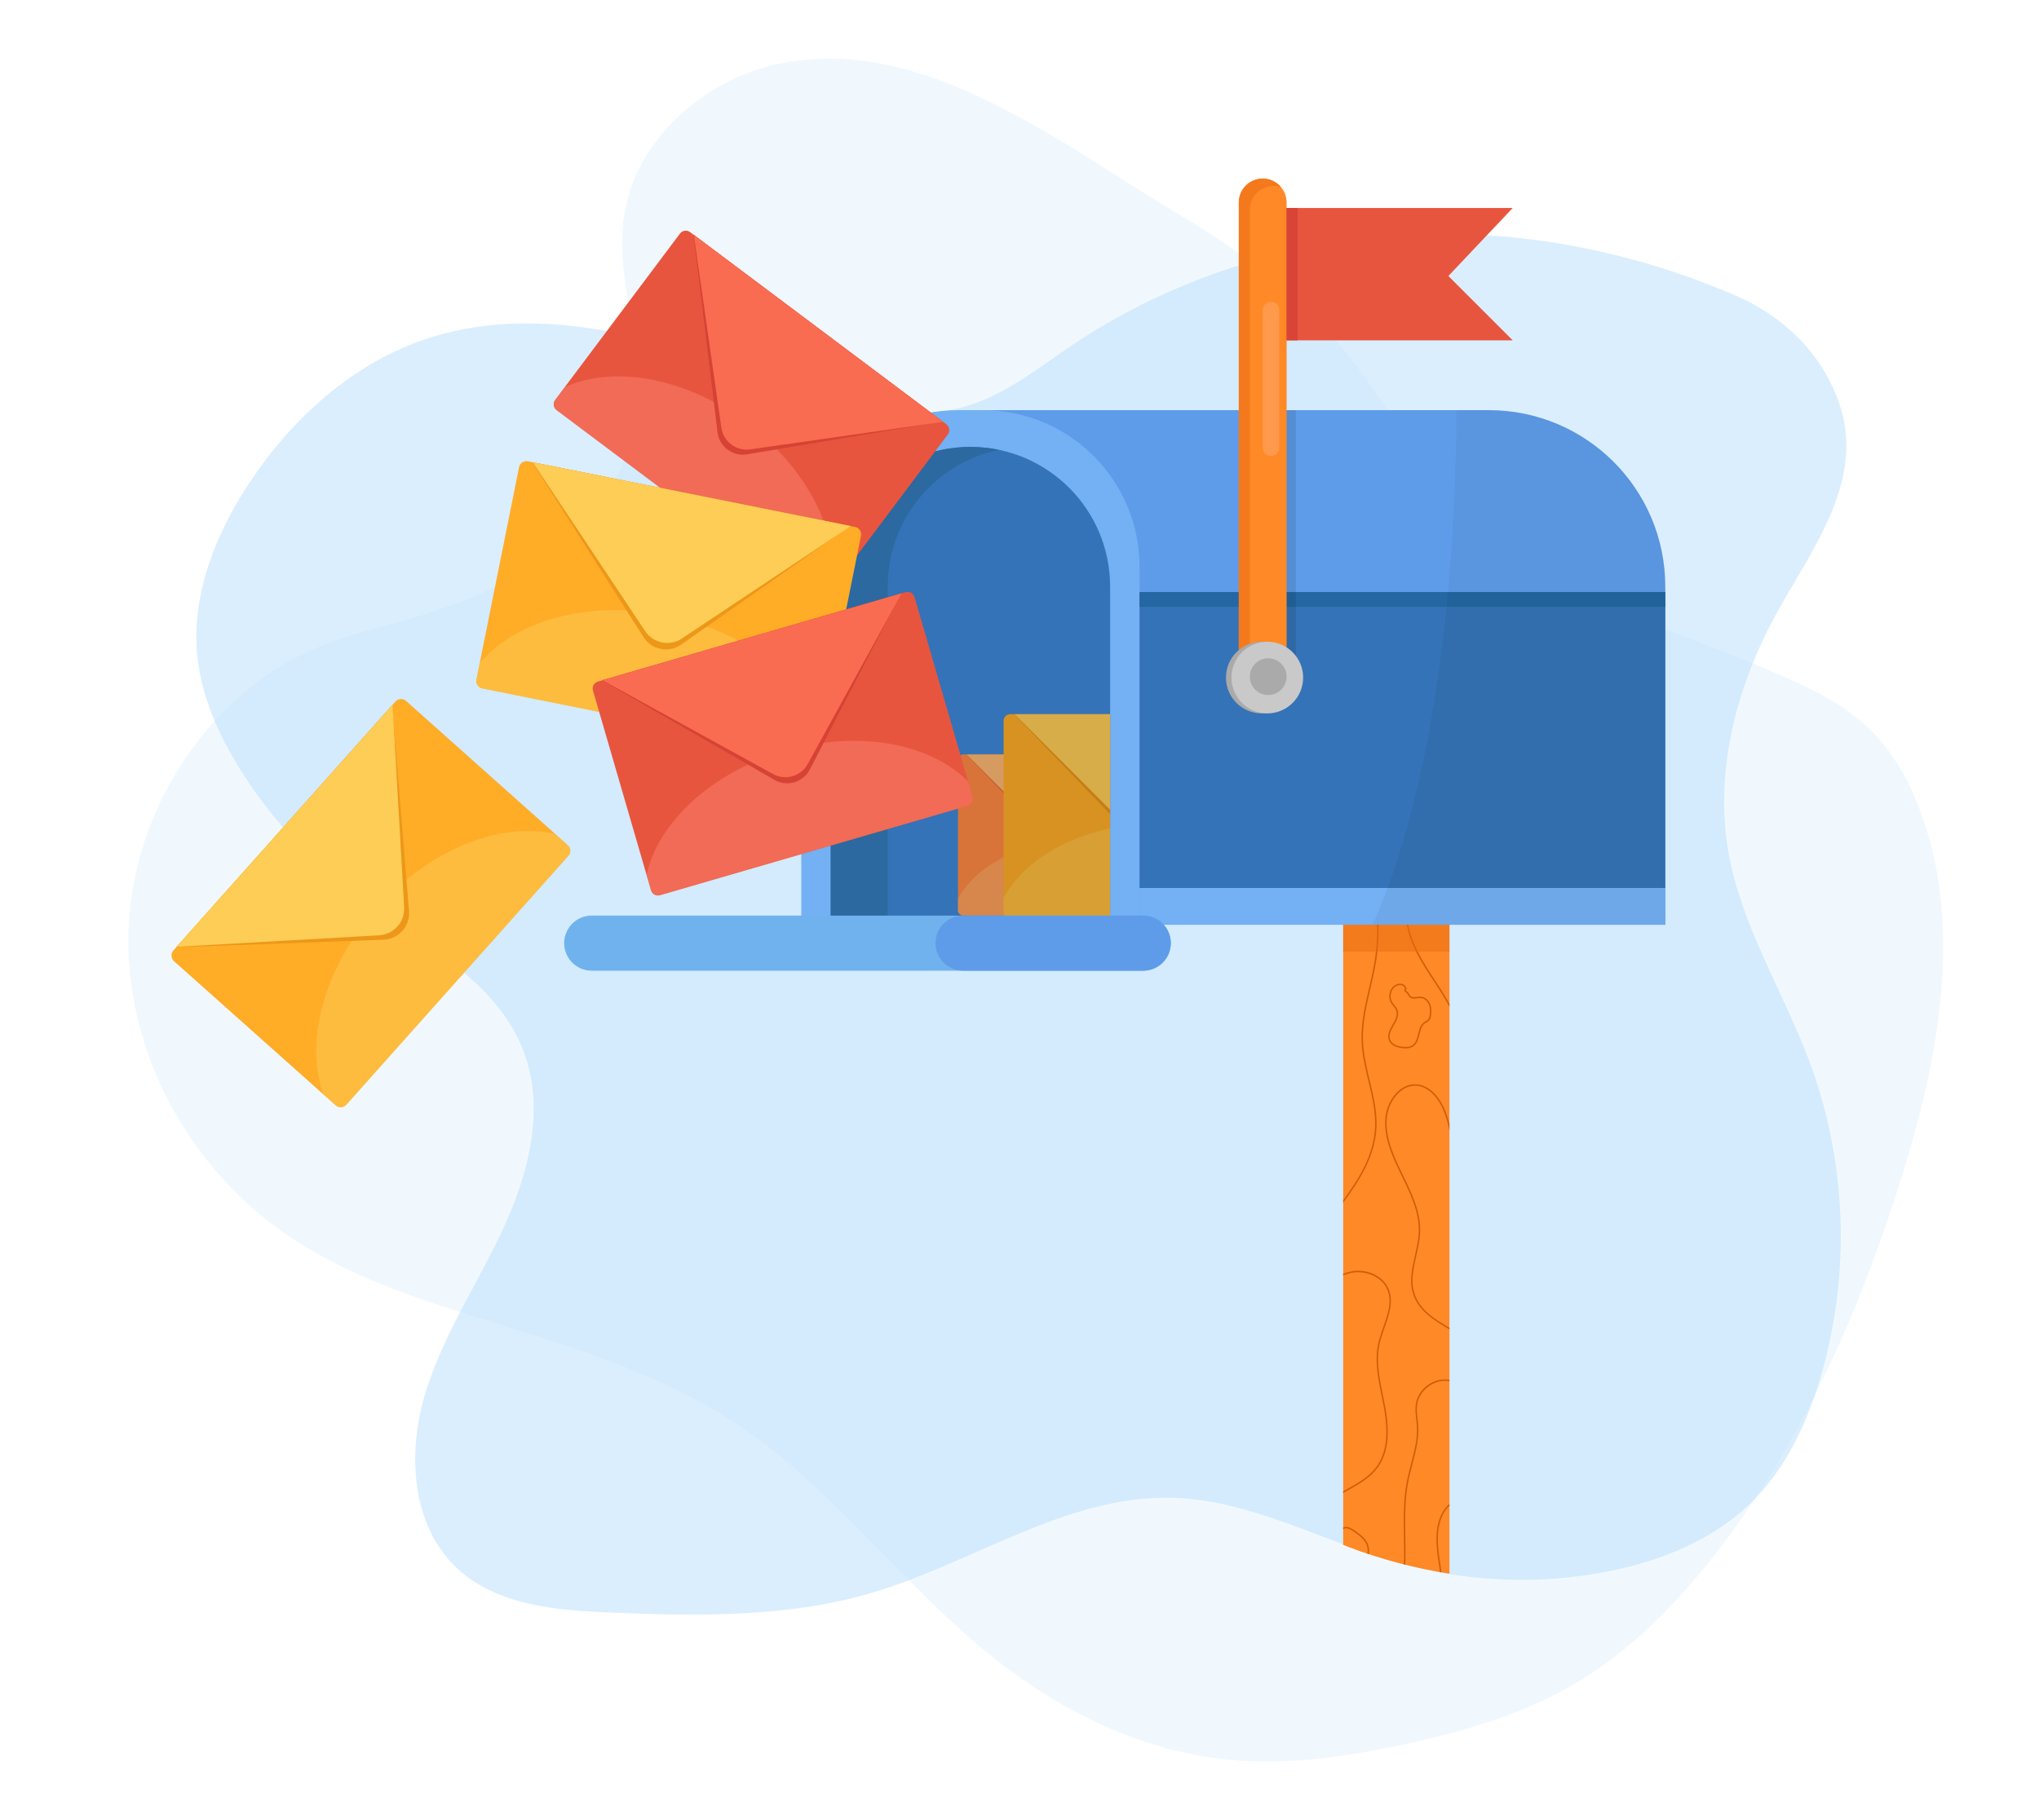 <?xml version="1.0" encoding="utf-8"?>
<!-- Generator: Adobe Illustrator 24.0.1, SVG Export Plug-In . SVG Version: 6.00 Build 0)  -->
<svg version="1.1" id="Layer_1" xmlns="http://www.w3.org/2000/svg" xmlns:xlink="http://www.w3.org/1999/xlink" x="0px" y="0px"
	 viewBox="0 0 1400 1250" style="enable-background:new 0 0 1400 1250;" xml:space="preserve">
<style type="text/css">
	.st0{fill:#FFFFFF;}
	.st1{opacity:0.2;fill:#B6DFFD;}
	.st2{opacity:0.5;fill:#B6DFFD;}
	.st3{clip-path:url(#SVGID_2_);}
	.st4{fill:#FF8926;}
	.st5{fill:#CE5D09;}
	.st6{fill:#5E9CEA;}
	.st7{fill:#73B0F4;}
	.st8{fill:#3473B7;}
	.st9{fill:#2B69A0;}
	.st10{fill:#2467A3;}
	.st11{opacity:0.1;}
	.st12{fill:#E8553E;}
	.st13{fill:#F4791C;}
	.st14{fill:#D84435;}
	.st15{opacity:0.8;fill:#FF9E55;}
	.st16{fill:#AAAAAA;}
	.st17{fill:#C9C9C9;}
	.st18{clip-path:url(#SVGID_4_);}
	.st19{fill:#D87439;}
	.st20{opacity:0.5;fill:#D69B61;}
	.st21{fill:#C65F2A;}
	.st22{fill:#D69B61;}
	.st23{clip-path:url(#SVGID_6_);}
	.st24{fill:#D89221;}
	.st25{opacity:0.5;fill:#D6AD49;}
	.st26{fill:#C67E14;}
	.st27{fill:#D6AD49;}
	.st28{fill:#70B2ED;}
	.st29{opacity:0.05;}
	.st30{opacity:0.5;fill:#FB836F;}
	.st31{fill:#D64334;}
	.st32{fill:#FA6C51;}
	.st33{opacity:0.5;fill:#EA6F13;}
	.st34{fill:#FFAC27;}
	.st35{opacity:0.5;fill:#FDCD56;}
	.st36{fill:#ED9718;}
	.st37{fill:#FDCD56;}
</style>
<rect class="st0" width="1400" height="1250"/>
<g>
	<path class="st1" d="M670.71,65.71c-45.95-21.15-94.15-33.01-143.06-20.16c-47.91,12.58-90.92,51.95-98.91,101.31
		c-7.35,45.42,14.48,91.03,8.87,136.67c-4.53,36.91-27.07,70.18-56.03,93.45c-28.96,23.27-63.95,37.5-99.36,47.85
		c-21.5,6.28-43.43,11.29-64.16,19.91C142.72,476.11,91.12,556.57,88.24,638.53c-2.88,81.96,40.38,161.96,106.62,208.1
		c52.65,36.67,116.44,52.55,177.57,72.05c47.75,15.23,95.14,33.28,136.64,61.38c63.74,43.16,110.24,107.63,170.09,156.1
		c47.08,38.12,103.49,66.31,163.86,72.33c41.11,4.1,82.73-2.09,123.3-10.99c39.03-8.56,78.02-19.84,112.85-39.91
		c40.69-23.45,74.21-58.1,102.74-95.73c57.15-75.39,95.82-163.53,123.92-253.88c25.52-82.02,42.41-172.22,12.38-251.76
		c-7.93-20.99-19.2-40.98-35.31-56.36c-15.18-14.49-34.05-24.37-53.14-32.99c-58.5-26.41-122.13-43.06-174.78-79.82
		c-47.46-33.13-84.55-80.12-117.5-127.19c-34.64-49.48-77.14-82.34-128.68-113.02C766.63,121.75,719.96,88.38,670.71,65.71z"/>
	<path class="st2" d="M735.3,237.61c-22.18,15-43.55,32.21-69.02,40.46c-49.69,16.1-102.82-4.84-151.86-22.81
		c-71.68-26.27-151.16-46.71-223.38-21.96c-49.71,17.04-90.71,54.36-119.73,98.18c-23.48,35.46-40.22,77.53-35.74,119.83
		c2.89,27.25,14.4,52.94,28.83,76.24c20.35,32.87,46.79,61.95,77.58,85.33c43.39,32.94,98.53,58.52,117.69,109.52
		c14.82,39.45,3.29,83.98-14.52,122.17c-17.81,38.19-41.86,73.78-53.68,114.23c-11.81,40.45-8.58,89.14,22.11,118.01
		c27.36,25.75,68.3,29.13,105.85,30.65c60.04,2.43,121.28,3.49,178.92-13.5c69.96-20.62,134.26-67.5,207.16-65.32
		c53.79,1.61,102.66,29.98,154.43,44.67c46.53,13.2,96.19,15.27,143.65,5.97c36.81-7.21,73.24-21.82,99.79-48.31
		c23.03-22.99,37.23-53.5,46.49-84.7c20.81-70.05,18.38-146.79-6.82-215.38c-17.92-48.79-47.06-93.89-56.19-145.05
		c-10.16-56.98,5.96-116.22,34.12-166.78c24.15-43.36,60.11-90.27,41.69-142.46c-12.27-34.76-38.62-59.7-71.4-73.78
		c-93.18-40.03-195.28-53.13-294.96-32.46C839.01,182.24,783.82,204.79,735.3,237.61z"/>
	<g>
		<defs>
			<path id="SVGID_1_" d="M904.31,1052.94c0,0,55.7,30.08,138.11,32.19s351.78-907.05,84.41-982.87s-782.14-86.9-885.89,20.4
				S41.43,519.48,71.36,635.09S7.51,901.76,185.08,913.03c177.58,11.27,350.05-2.7,433.41,45.19
				C701.85,1006.1,904.31,1052.94,904.31,1052.94z"/>
		</defs>
		<clipPath id="SVGID_2_">
			<use xlink:href="#SVGID_1_"  style="overflow:visible;"/>
		</clipPath>
		<g class="st3">
			<rect x="922.23" y="591.76" class="st4" width="72.98" height="542.7"/>
			<g>
				<path class="st5" d="M940.49,742.04c2.56,10.68,5.22,21.73,4.58,32.87c-1.09,19.18-11.4,35.54-22.84,51.08v-1.68
					c11.32-15.47,20.79-30.88,21.85-49.46c0.62-10.99-2.02-21.96-4.57-32.58c-2.12-8.83-4.31-17.96-4.66-27.15
					c-0.47-12.33,2.37-24.57,5.12-36.41c1.34-5.79,2.73-11.79,3.72-17.71c3.74-22.52,1.88-45.87-5.37-67.52l0.95-0.32
					c7.3,21.8,9.17,45.32,5.4,68c-0.99,5.96-2.38,11.97-3.73,17.78c-2.73,11.77-5.56,23.95-5.09,36.14
					C936.19,724.17,938.38,733.25,940.49,742.04z"/>
			</g>
			<g>
				<path class="st5" d="M995.21,689.36v2.13c-3.32-6.37-7.33-12.46-11.26-18.45l-0.11-0.17c-6.87-10.45-15.41-23.46-17.89-37.8
					c-2.18-12.6,1.34-29.67,14.22-37.38l0.51,0.86c-12.47,7.46-15.86,24.08-13.74,36.35c2.44,14.13,10.92,27.05,17.74,37.42
					l0.11,0.17C988.4,677.97,992.06,683.55,995.21,689.36z"/>
			</g>
			<g>
				<path class="st5" d="M951.05,965.85c3.6,19.25,1.88,32.73-5.42,42.44c-5.13,6.83-12.74,11.08-20.11,15.19
					c-1.09,0.61-2.19,1.22-3.29,1.85v-1.15c0.94-0.53,1.88-1.05,2.81-1.57c7.27-4.06,14.79-8.26,19.79-14.92
					c7.12-9.47,8.78-22.7,5.24-41.66c-0.46-2.4-0.95-4.82-1.45-7.24c-2.43-11.9-4.94-24.2-2.32-36.12
					c0.84-3.79,2.19-7.63,3.49-11.36c3.19-9.09,6.2-17.68,2.65-25.88c-4.03-9.27-15.61-13.02-24.49-11.28
					c-1.93,0.38-3.84,0.97-5.72,1.78v-1.09c1.82-0.74,3.67-1.31,5.53-1.67c10.75-2.11,21.75,3,25.59,11.86
					c3.71,8.56,0.5,17.74-2.62,26.61c-1.29,3.7-2.63,7.52-3.45,11.24c-2.58,11.72-0.09,23.91,2.33,35.71
					C950.1,961.01,950.6,963.44,951.05,965.85z"/>
			</g>
			<g>
				<path class="st5" d="M952.19,767.9c-1.17,13.85,5.18,26.94,11.31,39.6c5.9,12.19,12.01,24.79,11.63,38.25
					c-0.15,5.56-1.42,11.18-2.65,16.62c-2.04,8.99-3.96,17.49-1.32,25.85c3.51,11.14,13.34,17.37,24.05,23.65v1.16
					c-10.65-6.23-21.34-12.86-25.01-24.51c-2.71-8.62-0.67-17.64,1.3-26.37c1.22-5.39,2.48-10.96,2.63-16.43
					c0.37-13.22-5.68-25.71-11.53-37.78c-6.19-12.78-12.6-26-11.41-40.13c0.5-5.9,2.96-11.83,6.74-16.25
					c4.16-4.88,9.45-7.31,14.88-6.86c7.49,0.62,14.51,6.81,18.81,16.57c1.52,3.46,2.68,7.04,3.59,10.69v4.66
					c-1-5.13-2.4-10.15-4.51-14.94c-4.14-9.42-10.86-15.4-17.97-15.99C961.79,744.81,953.14,756.67,952.19,767.9z"/>
			</g>
			<g>
				<path class="st5" d="M995.21,947.62v1.02c-0.27-0.06-0.54-0.1-0.81-0.14c-9.56-1.36-19.7,6.09-21.27,15.62
					c-0.56,3.45-0.16,7.03,0.23,10.5c0.18,1.61,0.37,3.28,0.46,4.93c0.49,8.87-1.81,17.63-4.04,26.1c-1.02,3.9-2.09,7.94-2.86,11.93
					c-2.38,12.32-2.18,25.12-1.98,37.51c0.14,9.05,0.29,18.41-0.57,27.55c-1.69,18.11-7.55,35.97-16.75,51.82h-1.16
					c9.3-15.85,15.22-33.75,16.92-51.91c0.85-9.09,0.7-18.42,0.56-27.45c-0.2-12.43-0.4-25.29,2-37.71c0.78-4.02,1.84-8.08,2.88-12
					c2.2-8.39,4.49-17.07,4.01-25.78c-0.09-1.62-0.28-3.28-0.46-4.88c-0.4-3.53-0.81-7.19-0.22-10.77
					c1.68-10.22,12.14-17.91,22.39-16.45C994.76,947.54,994.99,947.58,995.21,947.62z"/>
			</g>
			<g>
				<path class="st5" d="M995.21,1032.79v1.35c-1.44,1.35-2.68,2.89-3.65,4.54c-5.35,9.14-4.66,20.68-3.45,29.71
					c0.23,1.77,0.49,3.55,0.76,5.32c1.23,8.38,2.51,17.03,0.95,25.45c-1.28,6.88-4.4,13.27-7.42,19.45
					c-2.49,5.1-5.05,10.35-6.57,15.85h-1.04c1.53-5.69,4.16-11.07,6.71-16.29c2.99-6.12,6.08-12.45,7.34-19.19
					c1.53-8.26,0.26-16.83-0.96-25.12c-0.27-1.78-0.53-3.56-0.77-5.34c-1.22-9.19-1.92-20.95,3.59-30.34
					C991.88,1036.18,993.42,1034.35,995.21,1032.79z"/>
			</g>
			<g>
				<path class="st5" d="M930.93,1082.06c-3.25,3.69-6.17,7.18-8.7,10.67v-1.69c2.36-3.15,5.02-6.32,7.95-9.64
					c5.67-6.43,10.6-13.32,8.26-20.09c-1.38-3.98-4.88-6.64-8.99-9.47c-1.89-1.31-3.91-2.55-5.93-2.16
					c-0.45,0.09-0.88,0.26-1.29,0.48v-1.11c0.35-0.15,0.71-0.27,1.1-0.35c2.4-0.46,4.62,0.89,6.69,2.31
					c4.25,2.94,7.89,5.71,9.36,9.97C941.89,1068.24,936.8,1075.4,930.93,1082.06z"/>
			</g>
			<g>
				<path class="st5" d="M981.99,689.56c-1.16-2.85-3.62-4.85-6.28-5.09c-0.93-0.08-1.86,0.04-2.75,0.16
					c-0.49,0.07-0.99,0.14-1.48,0.17c-0.72,0.05-2.5,0.03-3.37-1.11c-0.19-0.25-0.34-0.56-0.5-0.89c-0.24-0.48-0.48-0.99-0.91-1.39
					c-0.22-0.21-0.47-0.36-0.71-0.51c-0.36-0.22-0.67-0.42-0.79-0.73c-0.05-0.11,0.01-0.22,0.2-0.49c0.18-0.26,0.42-0.61,0.28-1.05
					c-0.28-0.89-0.78-1.61-1.43-2.14c-0.66-0.53-1.47-0.85-2.41-0.95c-1.78-0.18-3.69,0.53-5.22,1.97
					c-2.94,2.74-3.66,7.62-1.64,11.1c0.47,0.82,1.07,1.55,1.64,2.26c0.81,0.98,1.56,1.91,1.99,3.02c1.24,3.21-0.66,6.81-2.53,9.93
					c-2.14,3.57-3.9,7.35-2.39,10.85c1.67,3.85,6.48,4.92,9.2,5.21c0.65,0.07,1.39,0.13,2.17,0.13c1.8,0,3.82-0.31,5.48-1.5
					c2.58-1.85,3.35-5.04,4.1-8.13c0.74-3.04,1.44-5.92,3.72-7.55c0.33-0.23,0.68-0.44,1.03-0.64c0.73-0.42,1.49-0.85,2.05-1.55
					c0.68-0.85,0.93-1.93,1.1-2.97C983.07,694.43,982.89,691.78,981.99,689.56z M981.55,697.51c-0.17,1.04-0.39,1.87-0.9,2.51
					c-0.44,0.55-1.08,0.92-1.75,1.3c-0.38,0.22-0.77,0.44-1.12,0.7c-2.58,1.85-3.36,5.04-4.11,8.13c-0.74,3.04-1.44,5.91-3.71,7.55
					c-1.6,1.15-3.81,1.52-6.96,1.19c-2.5-0.27-6.92-1.23-8.39-4.62c-1.34-3.09,0.33-6.6,2.33-9.93c1.99-3.33,4.01-7.18,2.6-10.81
					c-0.48-1.26-1.33-2.29-2.14-3.29c-0.55-0.68-1.13-1.38-1.56-2.13c-1.79-3.09-1.15-7.43,1.46-9.87c1.19-1.11,2.62-1.73,3.98-1.73
					c0.16,0,0.31,0.01,0.46,0.03c1.48,0.15,2.54,1,2.99,2.32c-0.02,0.05-0.1,0.17-0.16,0.25c-0.2,0.3-0.55,0.8-0.3,1.42
					c0.24,0.63,0.75,0.94,1.19,1.22c0.21,0.13,0.41,0.25,0.56,0.39c0.29,0.28,0.49,0.68,0.69,1.1c0.17,0.35,0.35,0.72,0.61,1.06
					c1.12,1.46,3.13,1.57,4.22,1.5c0.52-0.03,1.04-0.1,1.56-0.18c0.87-0.12,1.69-0.23,2.52-0.16c2.25,0.21,4.44,2.01,5.44,4.48
					C981.89,691.98,982.05,694.45,981.55,697.51z"/>
			</g>
			<path class="st6" d="M1143.4,635.09H666.3V281.69h355.95c66.91,0,121.14,54.24,121.14,121.14V635.09z"/>
			<path class="st7" d="M782.42,635.09H550.18V389.26c0-59.41,48.16-107.57,107.57-107.57h17.1c59.41,0,107.57,48.16,107.57,107.57
				V635.09z"/>
			<path class="st8" d="M762.23,635.09H570.38V402.86c0-52.98,42.95-95.92,95.92-95.92h0c52.98,0,95.92,42.95,95.92,95.92V635.09z"
				/>
			<path class="st9" d="M685.87,308.93c-6.32-1.31-12.86-2-19.56-2l0,0c-52.98,0-95.92,42.95-95.92,95.92v232.24h39.13V402.86
				C609.51,356.58,642.27,317.97,685.87,308.93z"/>
			<rect x="782.42" y="609.85" class="st7" width="360.98" height="25.24"/>
			<rect x="782.42" y="406.64" class="st8" width="360.98" height="203.21"/>
			<rect x="782.42" y="406.64" class="st10" width="360.98" height="10.1"/>
			<rect x="879.61" y="281.69" class="st11" width="10.1" height="175.44"/>
			<g>
				<polygon class="st12" points="1038.64,233.73 866.99,233.73 866.99,142.85 1038.64,142.85 994.47,189.55 				"/>
				<path class="st4" d="M883.4,458.39h-32.82V139.06c0-9.06,7.35-16.41,16.41-16.41h0c9.06,0,16.41,7.35,16.41,16.41V458.39z"/>
				<path class="st13" d="M858.15,144.11c0-9.06,7.35-16.41,16.41-16.41c1.72,0,3.38,0.27,4.94,0.76c-3.01-3.55-7.5-5.81-12.51-5.81
					c-9.06,0-16.41,7.35-16.41,16.41v319.33h7.57V144.11z"/>
				<rect x="883.4" y="142.85" class="st14" width="7.57" height="90.88"/>
				<path class="st15" d="M872.67,313.24L872.67,313.24c-3.14,0-5.68-2.54-5.68-5.68V212.9c0-3.14,2.54-5.68,5.68-5.68l0,0
					c3.14,0,5.68,2.54,5.68,5.68v94.66C878.35,310.7,875.8,313.24,872.67,313.24z"/>
			</g>
			<g>
				<circle class="st16" cx="866.36" cy="465.33" r="24.61"/>
				<circle class="st17" cx="870.14" cy="465.33" r="24.61"/>
				<circle class="st16" cx="870.77" cy="464.7" r="12.62"/>
			</g>
			<g>
				<defs>
					<rect id="SVGID_3_" x="653.98" y="517.71" width="61.25" height="111.07"/>
				</defs>
				<clipPath id="SVGID_4_">
					<use xlink:href="#SVGID_3_"  style="overflow:visible;"/>
				</clipPath>
				<g class="st18">
					<path class="st19" d="M824.17,521.73v103.39c0,1.99-1.61,3.6-3.6,3.6H661.35c-1.99,0-3.6-1.61-3.6-3.6V521.73
						c0-1.99,1.61-3.6,3.6-3.6h159.21C822.56,518.13,824.17,519.74,824.17,521.73z"/>
					<path class="st20" d="M824.17,617.18v7.94c0,1.99-1.61,3.6-3.6,3.6H661.35c-1.99,0-3.6-1.61-3.6-3.6v-7.94
						c12.74-23.42,45.2-40.07,83.21-40.07C778.98,577.11,811.43,593.76,824.17,617.18z"/>
					<path class="st21" d="M818.25,518.13l-68.21,71.63c-4.92,4.92-12.97,4.92-17.88,0l-68.74-71.63H818.25z"/>
					<path class="st22" d="M818.51,518.13l-68.47,68.47c-4.92,4.92-12.97,4.92-17.88,0l-68.47-68.47H818.51z"/>
				</g>
			</g>
			<g>
				<defs>
					<rect id="SVGID_5_" x="684.27" y="489.94" width="77.96" height="141.36"/>
				</defs>
				<clipPath id="SVGID_6_">
					<use xlink:href="#SVGID_5_"  style="overflow:visible;"/>
				</clipPath>
				<g class="st23">
					<path class="st24" d="M900.88,495.06v131.59c0,2.53-2.05,4.58-4.58,4.58H693.66c-2.53,0-4.58-2.05-4.58-4.58V495.06
						c0-2.53,2.05-4.58,4.58-4.58h202.64C898.83,490.48,900.88,492.53,900.88,495.06z"/>
					<path class="st25" d="M900.88,616.54v10.11c0,2.53-2.05,4.58-4.58,4.58H693.66c-2.53,0-4.58-2.05-4.58-4.58v-10.11
						c16.22-29.81,57.52-50.99,105.9-50.99C843.37,565.55,884.66,586.73,900.88,616.54z"/>
					<path class="st26" d="M893.34,490.48l-86.81,91.17c-6.26,6.26-16.5,6.26-22.76,0l-87.48-91.17H893.34z"/>
					<path class="st27" d="M893.68,490.48l-87.15,87.15c-6.26,6.26-16.5,6.26-22.76,0l-87.15-87.15H893.68z"/>
				</g>
			</g>
			<g>
				<path class="st28" d="M784.95,666.65H406.3c-10.46,0-18.93-8.48-18.93-18.93v0c0-10.46,8.48-18.93,18.93-18.93h378.65
					c10.46,0,18.93,8.48,18.93,18.93v0C803.88,658.17,795.4,666.65,784.95,666.65z"/>
				<path class="st6" d="M784.95,666.65H661.26c-10.46,0-18.93-8.48-18.93-18.93v0c0-10.46,8.48-18.93,18.93-18.93h123.69
					c10.46,0,18.93,8.48,18.93,18.93v0C803.88,658.17,795.4,666.65,784.95,666.65z"/>
			</g>
			<path class="st29" d="M1022.26,281.69h-22.3c-0.07,69.19-5.96,237.3-57.42,353.41h200.87V402.83
				C1143.4,335.93,1089.16,281.69,1022.26,281.69z"/>
			<g>
				<path class="st12" d="M650.8,298.36l-85.7,114.27c-1.65,2.2-4.77,2.65-6.97,1L382.16,281.65c-2.2-1.65-2.65-4.77-1-6.97
					l85.7-114.27c1.65-2.2,4.77-2.65,6.97-1L649.8,291.39C652,293.04,652.45,296.16,650.8,298.36z"/>
				<path class="st30" d="M571.68,403.85l-6.58,8.78c-1.65,2.2-4.77,2.65-6.97,1L382.16,281.65c-2.2-1.65-2.65-4.77-1-6.97
					l6.58-8.78c33.5-15.33,83.17-6.82,125.18,24.69C554.95,322.11,577.01,367.4,571.68,403.85z"/>
				<path class="st31" d="M647.24,289.47L512.47,312.1c-9.51,1.36-18.41-5.31-19.77-14.83l-16.59-136.15L647.24,289.47z"/>
				<path class="st32" d="M647.53,289.69l-132.44,18.92c-9.51,1.36-18.41-5.31-19.77-14.83L476.4,161.34L647.53,289.69z"/>
			</g>
			<rect x="922.23" y="635.09" class="st33" width="72.98" height="18.51"/>
			<g>
				<path class="st34" d="M591.15,367.99l-29.27,145.85c-0.56,2.81-3.29,4.63-6.1,4.06l-224.6-45.08c-2.81-0.56-4.63-3.29-4.06-6.1
					l29.27-145.85c0.56-2.81,3.29-4.63,6.1-4.06l224.6,45.08C589.89,362.45,591.71,365.18,591.15,367.99z"/>
				<path class="st35" d="M564.12,502.63l-2.25,11.2c-0.56,2.81-3.29,4.63-6.1,4.06l-224.6-45.08c-2.81-0.56-4.63-3.29-4.06-6.1
					l2.25-11.2c24.61-29.44,75.1-43.72,128.73-32.96C511.72,433.32,552.77,465.98,564.12,502.63z"/>
				<path class="st36" d="M583.82,361.23l-116.51,81.74c-8.33,5.55-19.68,3.27-25.23-5.06L365.4,317.39L583.82,361.23z"/>
				<path class="st37" d="M584.19,361.3L468.2,438.51c-8.33,5.55-19.68,3.27-25.23-5.06l-77.21-115.98L584.19,361.3z"/>
			</g>
			<g>
				<path class="st34" d="M278.83,481.4l111.02,99.02c2.14,1.91,2.32,5.18,0.42,7.32L237.79,758.69c-1.91,2.14-5.18,2.32-7.32,0.42
					l-111.02-99.02c-2.14-1.91-2.32-5.18-0.42-7.32l152.48-170.96C273.42,479.68,276.69,479.49,278.83,481.4z"/>
				<path class="st35" d="M381.32,572.81l8.53,7.61c2.14,1.91,2.32,5.18,0.42,7.32L237.79,758.69c-1.91,2.14-5.18,2.32-7.32,0.42
					l-8.53-7.61c-12.95-36.12,0.26-86.9,36.67-127.72C295.02,582.96,343.96,564.06,381.32,572.81z"/>
				<path class="st36" d="M269.29,484.3l11.59,141.85c0.57,9.99-7.14,18.63-17.13,19.2l-142.75,5.2L269.29,484.3z"/>
				<path class="st37" d="M269.55,484.02l7.95,139.1c0.57,9.99-7.14,18.63-17.13,19.2l-139.1,7.95L269.55,484.02z"/>
			</g>
			<g>
				<path class="st12" d="M627.93,410.08l39.86,137.17c0.77,2.64-0.75,5.4-3.39,6.17l-211.23,61.38c-2.64,0.77-5.4-0.75-6.17-3.39
					l-39.86-137.17c-0.77-2.64,0.75-5.4,3.39-6.17l211.23-61.38C624.4,405.92,627.16,407.44,627.93,410.08z"/>
				<path class="st30" d="M664.72,536.71l3.06,10.54c0.77,2.64-0.75,5.4-3.39,6.17l-211.23,61.38c-2.64,0.77-5.4-0.75-6.17-3.39
					l-3.06-10.54c7.88-35.99,44.52-70.58,94.95-85.23C589.33,500.97,638.78,510.54,664.72,536.71z"/>
				<path class="st31" d="M618.68,407.58l-62.88,121.33c-4.63,8.42-15.31,11.52-23.73,6.89l-118.81-68.54L618.68,407.58z"/>
				<path class="st32" d="M619.03,407.48l-64.45,117.24c-4.63,8.42-15.31,11.52-23.73,6.89l-117.24-64.45L619.03,407.48z"/>
			</g>
		</g>
	</g>
</g>
</svg>
